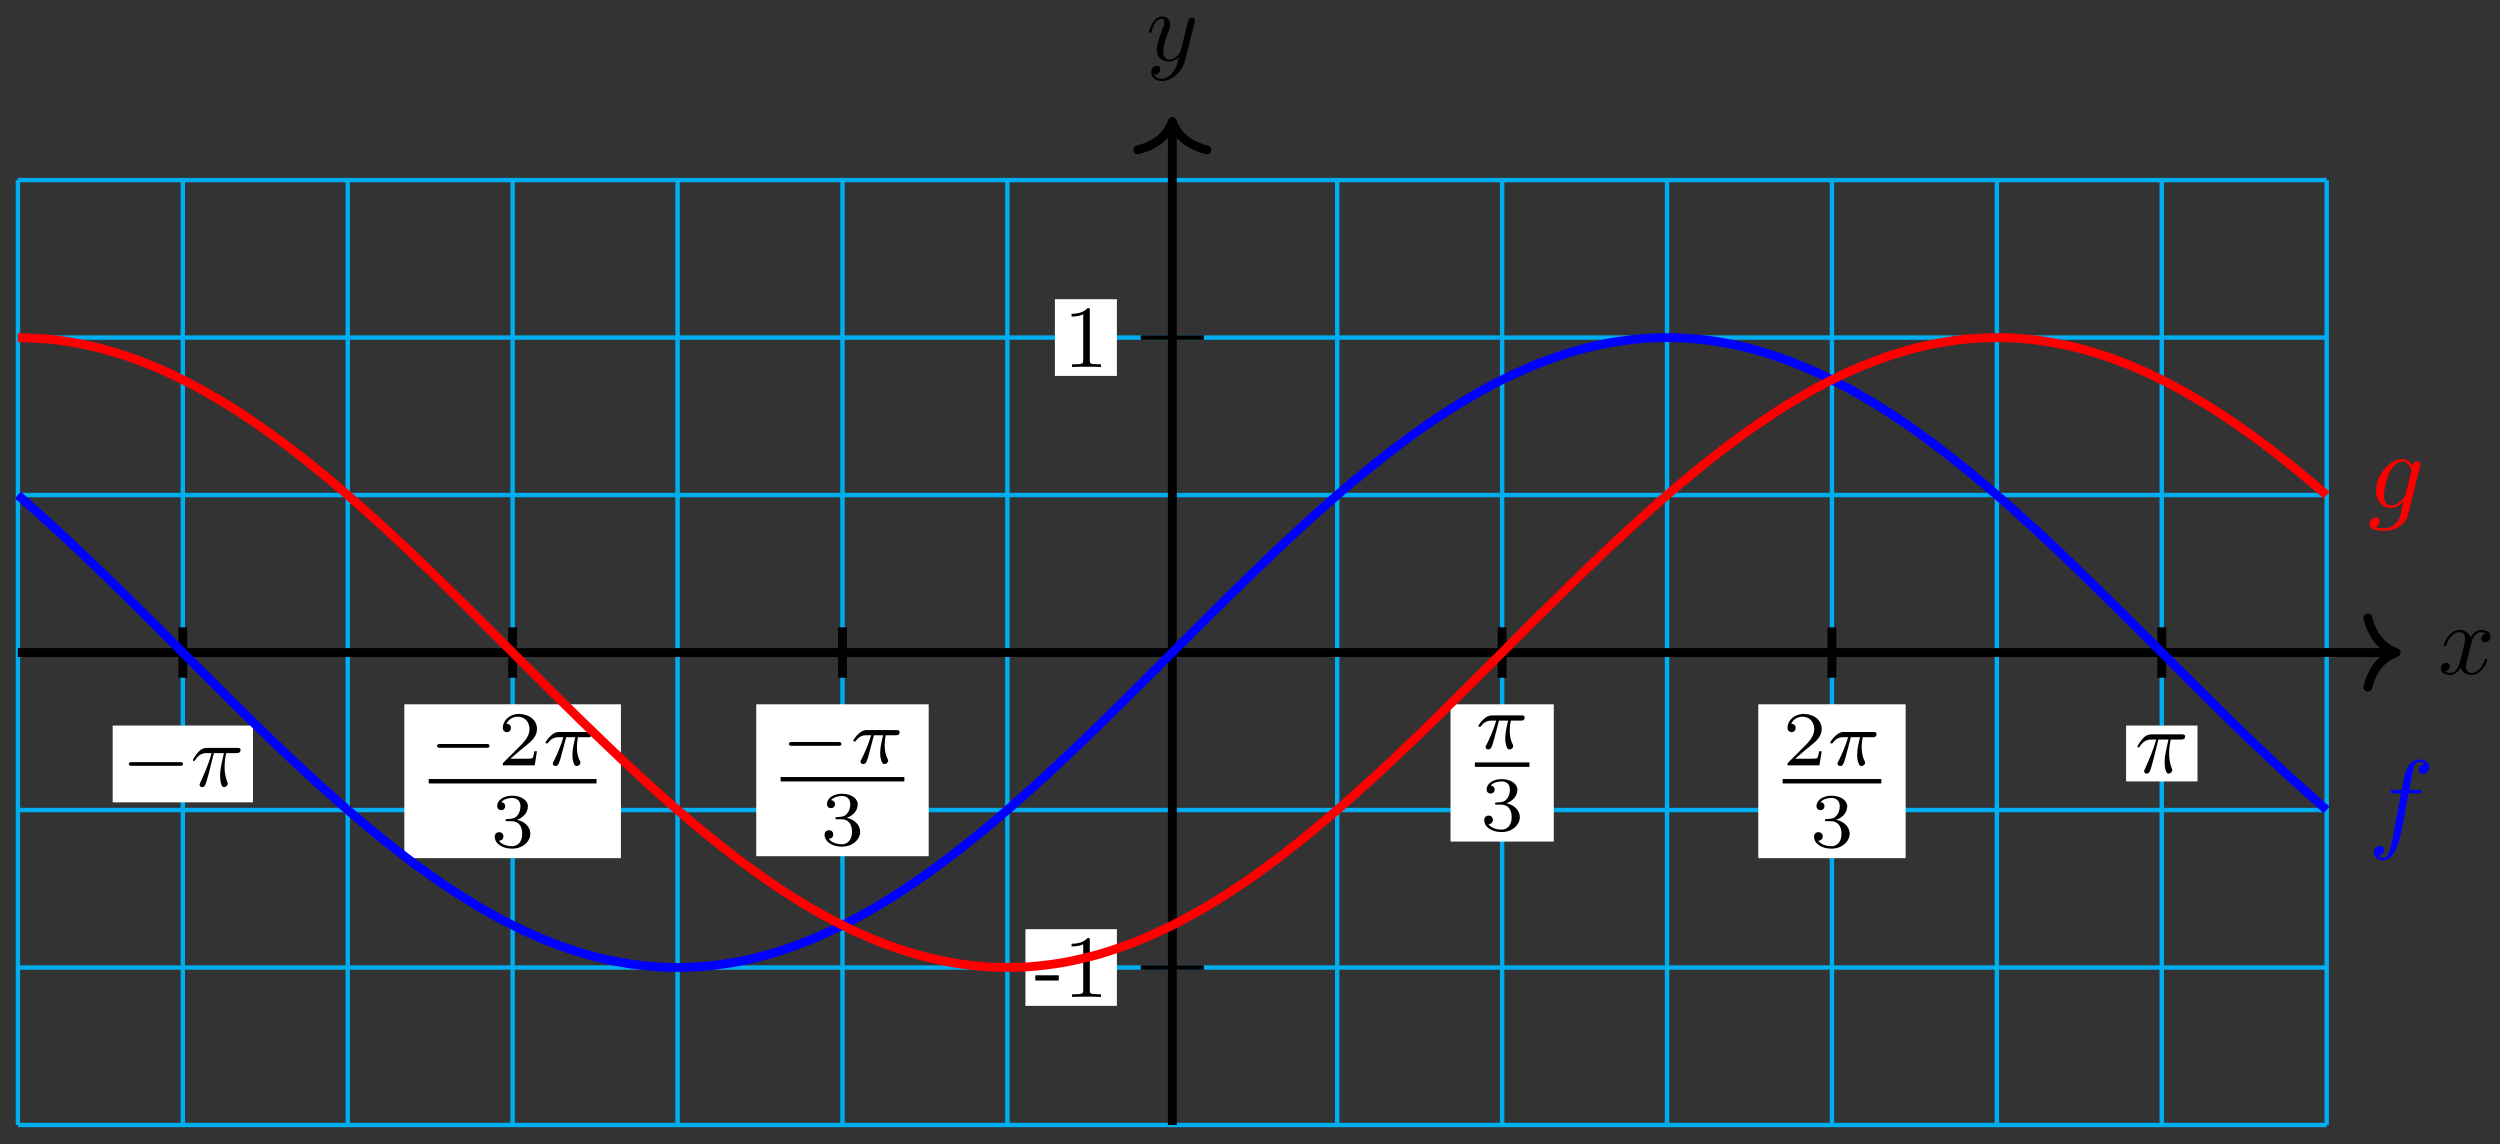 <?xml version="1.0" encoding="UTF-8"?>
<svg xmlns="http://www.w3.org/2000/svg" xmlns:xlink="http://www.w3.org/1999/xlink" width="225pt" height="103pt" viewBox="0 0 225 103" version="1.1">
<rect x="0" y="0" width="225" height="103" fill="#333333" stroke="none"/>
<defs>
<g>
<symbol overflow="visible" id="glyph0-0">
<path style="stroke:none;" d=""/>
</symbol>
<symbol overflow="visible" id="glyph0-1">
<path style="stroke:none;" d="M 3 -2.703 C 3.047 -2.938 3.25 -3.766 3.891 -3.766 C 3.922 -3.766 4.141 -3.766 4.328 -3.656 C 4.078 -3.609 3.906 -3.375 3.906 -3.172 C 3.906 -3.016 4 -2.859 4.25 -2.859 C 4.438 -2.859 4.734 -3.016 4.734 -3.375 C 4.734 -3.844 4.203 -3.969 3.891 -3.969 C 3.375 -3.969 3.062 -3.484 2.953 -3.281 C 2.719 -3.875 2.25 -3.969 1.984 -3.969 C 1.047 -3.969 0.531 -2.812 0.531 -2.578 C 0.531 -2.5 0.625 -2.5 0.641 -2.5 C 0.719 -2.5 0.75 -2.516 0.766 -2.594 C 1.062 -3.547 1.656 -3.766 1.969 -3.766 C 2.141 -3.766 2.453 -3.688 2.453 -3.172 C 2.453 -2.891 2.297 -2.281 1.969 -1.031 C 1.828 -0.469 1.5 -0.094 1.109 -0.094 C 1.062 -0.094 0.859 -0.094 0.656 -0.219 C 0.891 -0.266 1.078 -0.453 1.078 -0.703 C 1.078 -0.938 0.891 -1.016 0.75 -1.016 C 0.484 -1.016 0.266 -0.781 0.266 -0.5 C 0.266 -0.078 0.703 0.094 1.109 0.094 C 1.688 0.094 2.016 -0.531 2.047 -0.578 C 2.156 -0.25 2.469 0.094 3.016 0.094 C 3.938 0.094 4.453 -1.062 4.453 -1.281 C 4.453 -1.375 4.375 -1.375 4.344 -1.375 C 4.266 -1.375 4.25 -1.344 4.219 -1.281 C 3.922 -0.312 3.312 -0.094 3.031 -0.094 C 2.688 -0.094 2.531 -0.391 2.531 -0.688 C 2.531 -0.891 2.594 -1.078 2.688 -1.484 Z M 3 -2.703 "/>
</symbol>
<symbol overflow="visible" id="glyph0-2">
<path style="stroke:none;" d="M 4.359 -3.422 C 4.391 -3.547 4.391 -3.562 4.391 -3.625 C 4.391 -3.781 4.266 -3.859 4.141 -3.859 C 4.047 -3.859 3.906 -3.812 3.828 -3.672 C 3.797 -3.625 3.734 -3.359 3.688 -3.188 C 3.625 -2.953 3.562 -2.719 3.516 -2.469 L 3.109 -0.859 C 3.078 -0.719 2.688 -0.094 2.094 -0.094 C 1.641 -0.094 1.547 -0.5 1.547 -0.828 C 1.547 -1.234 1.688 -1.797 2 -2.578 C 2.141 -2.953 2.172 -3.047 2.172 -3.234 C 2.172 -3.625 1.891 -3.969 1.438 -3.969 C 0.594 -3.969 0.266 -2.656 0.266 -2.578 C 0.266 -2.5 0.344 -2.5 0.375 -2.5 C 0.453 -2.5 0.469 -2.516 0.516 -2.656 C 0.75 -3.5 1.109 -3.766 1.422 -3.766 C 1.484 -3.766 1.641 -3.766 1.641 -3.484 C 1.641 -3.25 1.547 -3.016 1.484 -2.859 C 1.125 -1.906 0.969 -1.391 0.969 -0.969 C 0.969 -0.172 1.531 0.094 2.062 0.094 C 2.406 0.094 2.719 -0.047 2.969 -0.312 C 2.859 0.156 2.75 0.594 2.391 1.078 C 2.156 1.375 1.812 1.641 1.406 1.641 C 1.281 1.641 0.875 1.609 0.719 1.266 C 0.859 1.266 0.984 1.266 1.109 1.156 C 1.188 1.078 1.281 0.953 1.281 0.797 C 1.281 0.516 1.047 0.469 0.953 0.469 C 0.75 0.469 0.453 0.625 0.453 1.062 C 0.453 1.5 0.844 1.844 1.406 1.844 C 2.328 1.844 3.25 1.016 3.5 0.016 Z M 4.359 -3.422 "/>
</symbol>
<symbol overflow="visible" id="glyph1-0">
<path style="stroke:none;" d=""/>
</symbol>
<symbol overflow="visible" id="glyph1-1">
<path style="stroke:none;" d="M 2.203 -1.484 L 2.203 -1.953 L 0.094 -1.953 L 0.094 -1.484 Z M 2.203 -1.484 "/>
</symbol>
<symbol overflow="visible" id="glyph1-2">
<path style="stroke:none;" d="M 3.344 0 L 3.344 -0.25 L 3.078 -0.25 C 2.359 -0.25 2.344 -0.328 2.344 -0.625 L 2.344 -5.094 C 2.344 -5.297 2.344 -5.312 2.156 -5.312 C 1.672 -4.797 0.969 -4.797 0.703 -4.797 L 0.703 -4.547 C 0.875 -4.547 1.344 -4.547 1.75 -4.75 L 1.75 -0.625 C 1.75 -0.344 1.734 -0.25 1.016 -0.25 L 0.75 -0.25 L 0.75 0 C 1.031 -0.031 1.734 -0.031 2.047 -0.031 C 2.359 -0.031 3.062 -0.031 3.344 0 Z M 3.344 0 "/>
</symbol>
<symbol overflow="visible" id="glyph2-0">
<path style="stroke:none;" d=""/>
</symbol>
<symbol overflow="visible" id="glyph2-1">
<path style="stroke:none;" d="M 5.25 -1.828 C 5.391 -1.828 5.531 -1.828 5.531 -1.984 C 5.531 -2.156 5.391 -2.156 5.25 -2.156 L 0.938 -2.156 C 0.812 -2.156 0.656 -2.156 0.656 -1.984 C 0.656 -1.828 0.812 -1.828 0.938 -1.828 Z M 5.25 -1.828 "/>
</symbol>
<symbol overflow="visible" id="glyph3-0">
<path style="stroke:none;" d=""/>
</symbol>
<symbol overflow="visible" id="glyph3-1">
<path style="stroke:none;" d="M 2.109 -2.969 L 3.016 -2.969 C 2.75 -1.797 2.672 -1.453 2.672 -0.922 C 2.672 -0.797 2.672 -0.578 2.734 -0.312 C 2.828 0.047 2.906 0.094 3.031 0.094 C 3.188 0.094 3.359 -0.062 3.359 -0.219 C 3.359 -0.266 3.359 -0.281 3.312 -0.391 C 3.078 -0.969 3.078 -1.484 3.078 -1.703 C 3.078 -2.125 3.125 -2.562 3.219 -2.969 L 4.125 -2.969 C 4.234 -2.969 4.516 -2.969 4.516 -3.25 C 4.516 -3.438 4.344 -3.438 4.203 -3.438 L 1.531 -3.438 C 1.359 -3.438 1.047 -3.438 0.703 -3.062 C 0.422 -2.75 0.219 -2.375 0.219 -2.344 C 0.219 -2.328 0.219 -2.266 0.312 -2.266 C 0.375 -2.266 0.391 -2.297 0.438 -2.359 C 0.828 -2.969 1.297 -2.969 1.453 -2.969 L 1.906 -2.969 C 1.656 -2.016 1.219 -1.047 0.891 -0.312 C 0.828 -0.203 0.828 -0.188 0.828 -0.125 C 0.828 0.031 0.953 0.094 1.047 0.094 C 1.297 0.094 1.359 -0.141 1.453 -0.438 C 1.562 -0.797 1.562 -0.812 1.672 -1.219 Z M 2.109 -2.969 "/>
</symbol>
<symbol overflow="visible" id="glyph4-0">
<path style="stroke:none;" d=""/>
</symbol>
<symbol overflow="visible" id="glyph4-1">
<path style="stroke:none;" d="M 5.188 -1.578 C 5.297 -1.578 5.469 -1.578 5.469 -1.734 C 5.469 -1.922 5.297 -1.922 5.188 -1.922 L 1.031 -1.922 C 0.922 -1.922 0.75 -1.922 0.75 -1.75 C 0.75 -1.578 0.906 -1.578 1.031 -1.578 Z M 5.188 -1.578 "/>
</symbol>
<symbol overflow="visible" id="glyph5-0">
<path style="stroke:none;" d=""/>
</symbol>
<symbol overflow="visible" id="glyph5-1">
<path style="stroke:none;" d="M 3.516 -1.266 L 3.281 -1.266 C 3.266 -1.109 3.188 -0.703 3.094 -0.641 C 3.047 -0.594 2.516 -0.594 2.406 -0.594 L 1.125 -0.594 C 1.859 -1.234 2.109 -1.438 2.516 -1.766 C 3.031 -2.172 3.516 -2.609 3.516 -3.266 C 3.516 -4.109 2.781 -4.625 1.891 -4.625 C 1.031 -4.625 0.438 -4.016 0.438 -3.375 C 0.438 -3.031 0.734 -2.984 0.812 -2.984 C 0.969 -2.984 1.172 -3.109 1.172 -3.359 C 1.172 -3.484 1.125 -3.734 0.766 -3.734 C 0.984 -4.219 1.453 -4.375 1.781 -4.375 C 2.484 -4.375 2.844 -3.828 2.844 -3.266 C 2.844 -2.656 2.406 -2.188 2.188 -1.938 L 0.516 -0.266 C 0.438 -0.203 0.438 -0.188 0.438 0 L 3.312 0 Z M 3.516 -1.266 "/>
</symbol>
<symbol overflow="visible" id="glyph5-2">
<path style="stroke:none;" d="M 1.906 -2.328 C 2.453 -2.328 2.844 -1.953 2.844 -1.203 C 2.844 -0.344 2.328 -0.078 1.938 -0.078 C 1.656 -0.078 1.031 -0.156 0.75 -0.578 C 1.078 -0.578 1.156 -0.812 1.156 -0.969 C 1.156 -1.188 0.984 -1.344 0.766 -1.344 C 0.578 -1.344 0.375 -1.219 0.375 -0.938 C 0.375 -0.281 1.094 0.141 1.938 0.141 C 2.906 0.141 3.578 -0.516 3.578 -1.203 C 3.578 -1.75 3.141 -2.297 2.375 -2.453 C 3.094 -2.719 3.359 -3.234 3.359 -3.672 C 3.359 -4.219 2.734 -4.625 1.953 -4.625 C 1.188 -4.625 0.594 -4.25 0.594 -3.688 C 0.594 -3.453 0.75 -3.328 0.953 -3.328 C 1.172 -3.328 1.312 -3.484 1.312 -3.672 C 1.312 -3.875 1.172 -4.031 0.953 -4.047 C 1.203 -4.344 1.672 -4.422 1.938 -4.422 C 2.25 -4.422 2.688 -4.266 2.688 -3.672 C 2.688 -3.375 2.594 -3.047 2.406 -2.844 C 2.188 -2.578 1.984 -2.562 1.641 -2.531 C 1.469 -2.516 1.453 -2.516 1.422 -2.516 C 1.406 -2.516 1.344 -2.5 1.344 -2.422 C 1.344 -2.328 1.406 -2.328 1.531 -2.328 Z M 1.906 -2.328 "/>
</symbol>
<symbol overflow="visible" id="glyph6-0">
<path style="stroke:none;" d=""/>
</symbol>
<symbol overflow="visible" id="glyph6-1">
<path style="stroke:none;" d="M 2.172 -2.531 L 3 -2.531 C 2.891 -2.109 2.734 -1.484 2.734 -0.922 C 2.734 -0.641 2.781 -0.453 2.812 -0.312 C 2.922 0.047 3.016 0.062 3.125 0.062 C 3.297 0.062 3.453 -0.078 3.453 -0.25 C 3.453 -0.297 3.438 -0.328 3.406 -0.391 C 3.266 -0.656 3.141 -1.047 3.141 -1.625 C 3.141 -1.75 3.141 -2.031 3.234 -2.531 L 4.109 -2.531 C 4.234 -2.531 4.297 -2.531 4.375 -2.578 C 4.469 -2.656 4.484 -2.766 4.484 -2.797 C 4.484 -3 4.312 -3 4.188 -3 L 1.562 -3 C 1.281 -3 1.078 -2.938 0.766 -2.641 C 0.578 -2.484 0.312 -2.109 0.312 -2.047 C 0.312 -1.969 0.406 -1.969 0.438 -1.969 C 0.516 -1.969 0.516 -1.984 0.562 -2.047 C 0.906 -2.531 1.344 -2.531 1.5 -2.531 L 1.922 -2.531 C 1.703 -1.766 1.328 -0.938 1.125 -0.516 C 1.078 -0.438 1.016 -0.281 0.984 -0.266 C 0.984 -0.234 0.969 -0.203 0.969 -0.156 C 0.969 -0.047 1.047 0.062 1.219 0.062 C 1.484 0.062 1.562 -0.25 1.734 -0.875 Z M 2.172 -2.531 "/>
</symbol>
<symbol overflow="visible" id="glyph7-0">
<path style="stroke:none;" d=""/>
</symbol>
<symbol overflow="visible" id="glyph7-1">
<path style="stroke:none;" d="M 3.656 -3.984 L 4.516 -3.984 C 4.719 -3.984 4.812 -3.984 4.812 -4.188 C 4.812 -4.297 4.719 -4.297 4.547 -4.297 L 3.719 -4.297 L 3.922 -5.438 C 3.969 -5.641 4.109 -6.344 4.172 -6.469 C 4.25 -6.656 4.422 -6.812 4.641 -6.812 C 4.672 -6.812 4.938 -6.812 5.125 -6.625 C 4.688 -6.594 4.578 -6.234 4.578 -6.094 C 4.578 -5.859 4.766 -5.734 4.953 -5.734 C 5.219 -5.734 5.5 -5.969 5.5 -6.344 C 5.5 -6.797 5.047 -7.031 4.641 -7.031 C 4.297 -7.031 3.672 -6.844 3.375 -5.859 C 3.312 -5.656 3.281 -5.547 3.047 -4.297 L 2.359 -4.297 C 2.156 -4.297 2.047 -4.297 2.047 -4.109 C 2.047 -3.984 2.141 -3.984 2.328 -3.984 L 2.984 -3.984 L 2.25 -0.047 C 2.062 0.922 1.891 1.828 1.375 1.828 C 1.328 1.828 1.094 1.828 0.891 1.641 C 1.359 1.609 1.453 1.25 1.453 1.109 C 1.453 0.875 1.266 0.75 1.078 0.75 C 0.812 0.75 0.531 0.984 0.531 1.359 C 0.531 1.797 0.969 2.047 1.375 2.047 C 1.922 2.047 2.328 1.453 2.5 1.078 C 2.828 0.453 3.047 -0.75 3.062 -0.828 Z M 3.656 -3.984 "/>
</symbol>
<symbol overflow="visible" id="glyph7-2">
<path style="stroke:none;" d="M 4.688 -3.766 C 4.703 -3.812 4.719 -3.875 4.719 -3.938 C 4.719 -4.109 4.609 -4.203 4.438 -4.203 C 4.344 -4.203 4.062 -4.141 4.031 -3.781 C 3.844 -4.141 3.5 -4.406 3.094 -4.406 C 1.969 -4.406 0.734 -3.016 0.734 -1.578 C 0.734 -0.594 1.328 0 2.047 0 C 2.641 0 3.109 -0.469 3.203 -0.578 L 3.219 -0.562 C 3.016 0.312 2.891 0.734 2.891 0.75 C 2.844 0.844 2.516 1.828 1.453 1.828 C 1.266 1.828 0.938 1.812 0.656 1.719 C 0.953 1.641 1.062 1.375 1.062 1.203 C 1.062 1.047 0.953 0.859 0.688 0.859 C 0.469 0.859 0.156 1.031 0.156 1.438 C 0.156 1.844 0.516 2.047 1.469 2.047 C 2.719 2.047 3.438 1.266 3.594 0.672 Z M 3.406 -1.281 C 3.344 -1.016 3.109 -0.766 2.891 -0.578 C 2.688 -0.406 2.375 -0.219 2.078 -0.219 C 1.578 -0.219 1.438 -0.734 1.438 -1.141 C 1.438 -1.609 1.719 -2.797 2 -3.297 C 2.266 -3.781 2.688 -4.188 3.109 -4.188 C 3.766 -4.188 3.906 -3.375 3.906 -3.328 C 3.906 -3.281 3.891 -3.219 3.875 -3.188 Z M 3.406 -1.281 "/>
</symbol>
</g>
</defs>
<g id="surface1">
<path style="fill:none;stroke-width:0.399;stroke-linecap:butt;stroke-linejoin:miter;stroke:rgb(0%,67.839%,93.729%);stroke-opacity:1;stroke-miterlimit:10;" d="M -103.898 -42.519 L 103.895 -42.519 M -103.898 -28.348 L 103.895 -28.348 M -103.898 -14.173 L 103.895 -14.173 M -103.898 -0.001 L 103.895 -0.001 M -103.898 14.174 L 103.895 14.174 M -103.898 28.346 L 103.895 28.346 M -103.898 42.521 L 103.895 42.521 M -103.894 -42.519 L -103.894 42.521 M -89.054 -42.519 L -89.054 42.521 M -74.21 -42.519 L -74.21 42.521 M -59.37 -42.519 L -59.37 42.521 M -44.527 -42.519 L -44.527 42.521 M -29.683 -42.519 L -29.683 42.521 M -14.843 -42.519 L -14.843 42.521 M 0.001 -42.519 L 0.001 42.521 M 14.841 -42.519 L 14.841 42.521 M 29.684 -42.519 L 29.684 42.521 M 44.528 -42.519 L 44.528 42.521 M 59.368 -42.519 L 59.368 42.521 M 74.212 -42.519 L 74.212 42.521 M 89.052 -42.519 L 89.052 42.521 M 103.895 -42.519 L 103.895 42.521 " transform="matrix(1,0,0,-1,105.507,58.729)"/>
<path style="fill:none;stroke-width:0.797;stroke-linecap:butt;stroke-linejoin:miter;stroke:rgb(0%,0%,0%);stroke-opacity:1;stroke-miterlimit:10;" d="M -103.898 -0.001 L 109.755 -0.001 " transform="matrix(1,0,0,-1,105.507,58.729)"/>
<path style="fill:none;stroke-width:0.797;stroke-linecap:round;stroke-linejoin:round;stroke:rgb(0%,0%,0%);stroke-opacity:1;stroke-miterlimit:10;" d="M -2.551 3.112 C -2.083 1.245 -1.048 0.362 -0.001 -0.001 C -1.048 -0.364 -2.083 -1.243 -2.551 -3.11 " transform="matrix(1,0,0,-1,215.661,58.729)"/>
<g style="fill:rgb(0%,0%,0%);fill-opacity:1;">
  <use xlink:href="#glyph0-1" x="219.406" y="60.659"/>
</g>
<path style="fill:none;stroke-width:0.797;stroke-linecap:butt;stroke-linejoin:miter;stroke:rgb(0%,0%,0%);stroke-opacity:1;stroke-miterlimit:10;" d="M 0.001 -42.519 L 0.001 47.392 " transform="matrix(1,0,0,-1,105.507,58.729)"/>
<path style="fill:none;stroke-width:0.797;stroke-linecap:round;stroke-linejoin:round;stroke:rgb(0%,0%,0%);stroke-opacity:1;stroke-miterlimit:10;" d="M -2.551 3.112 C -2.086 1.245 -1.047 0.362 -0.001 -0.001 C -1.047 -0.364 -2.086 -1.243 -2.551 -3.11 " transform="matrix(0,-1,-1,0,105.507,10.937)"/>
<g style="fill:rgb(0%,0%,0%);fill-opacity:1;">
  <use xlink:href="#glyph0-2" x="103.148" y="5.448"/>
</g>
<path style="fill:none;stroke-width:0.399;stroke-linecap:butt;stroke-linejoin:miter;stroke:rgb(0%,0%,0%);stroke-opacity:1;stroke-miterlimit:10;" d="M 2.837 -28.348 L -2.835 -28.348 " transform="matrix(1,0,0,-1,105.507,58.729)"/>
<path style=" stroke:none;fill-rule:nonzero;fill:rgb(100%,100%,100%);fill-opacity:1;" d="M 100.52 83.625 L 92.289 83.625 L 92.289 90.527 L 100.52 90.527 Z M 100.52 83.625 "/>
<g style="fill:rgb(0%,0%,0%);fill-opacity:1;">
  <use xlink:href="#glyph1-1" x="93.085" y="89.731"/>
  <use xlink:href="#glyph1-2" x="95.739" y="89.731"/>
</g>
<path style="fill:none;stroke-width:0.399;stroke-linecap:butt;stroke-linejoin:miter;stroke:rgb(0%,0%,0%);stroke-opacity:1;stroke-miterlimit:10;" d="M 2.837 28.346 L -2.835 28.346 " transform="matrix(1,0,0,-1,105.507,58.729)"/>
<path style=" stroke:none;fill-rule:nonzero;fill:rgb(100%,100%,100%);fill-opacity:1;" d="M 100.52 26.93 L 94.941 26.93 L 94.941 33.832 L 100.52 33.832 Z M 100.52 26.93 "/>
<g style="fill:rgb(0%,0%,0%);fill-opacity:1;">
  <use xlink:href="#glyph1-2" x="95.739" y="33.036"/>
</g>
<path style="fill:none;stroke-width:0.797;stroke-linecap:butt;stroke-linejoin:miter;stroke:rgb(0%,0%,0%);stroke-opacity:1;stroke-miterlimit:10;" d="M -89.054 2.268 L -89.054 -2.267 " transform="matrix(1,0,0,-1,105.507,58.729)"/>
<path style=" stroke:none;fill-rule:nonzero;fill:rgb(100%,100%,100%);fill-opacity:1;" d="M 22.766 65.301 L 10.141 65.301 L 10.141 72.211 L 22.766 72.211 Z M 22.766 65.301 "/>
<g style="fill:rgb(0%,0%,0%);fill-opacity:1;">
  <use xlink:href="#glyph2-1" x="10.939" y="70.748"/>
</g>
<g style="fill:rgb(0%,0%,0%);fill-opacity:1;">
  <use xlink:href="#glyph3-1" x="17.138" y="70.748"/>
</g>
<path style="fill:none;stroke-width:0.797;stroke-linecap:butt;stroke-linejoin:miter;stroke:rgb(0%,0%,0%);stroke-opacity:1;stroke-miterlimit:10;" d="M 89.055 2.268 L 89.055 -2.267 " transform="matrix(1,0,0,-1,105.507,58.729)"/>
<path style=" stroke:none;fill-rule:nonzero;fill:rgb(100%,100%,100%);fill-opacity:1;" d="M 197.773 65.301 L 191.348 65.301 L 191.348 70.328 L 197.773 70.328 Z M 197.773 65.301 "/>
<g style="fill:rgb(0%,0%,0%);fill-opacity:1;">
  <use xlink:href="#glyph3-1" x="192.147" y="69.53"/>
</g>
<path style="fill:none;stroke-width:0.797;stroke-linecap:butt;stroke-linejoin:miter;stroke:rgb(0%,0%,0%);stroke-opacity:1;stroke-miterlimit:10;" d="M -59.37 2.268 L -59.37 -2.267 " transform="matrix(1,0,0,-1,105.507,58.729)"/>
<path style=" stroke:none;fill-rule:nonzero;fill:rgb(100%,100%,100%);fill-opacity:1;" d="M 36.391 77.234 L 55.883 77.234 L 55.883 63.387 L 36.391 63.387 Z M 36.391 77.234 "/>
<g style="fill:rgb(0%,0%,0%);fill-opacity:1;">
  <use xlink:href="#glyph4-1" x="38.585" y="68.88"/>
</g>
<g style="fill:rgb(0%,0%,0%);fill-opacity:1;">
  <use xlink:href="#glyph5-1" x="44.812" y="68.88"/>
</g>
<g style="fill:rgb(0%,0%,0%);fill-opacity:1;">
  <use xlink:href="#glyph6-1" x="48.783" y="68.88"/>
</g>
<path style="fill:none;stroke-width:0.399;stroke-linecap:butt;stroke-linejoin:miter;stroke:rgb(0%,0%,0%);stroke-opacity:1;stroke-miterlimit:10;" d="M 191.704 -43.242 L 206.809 -43.242 " transform="matrix(1,0,0,-1,-153.118,27.069)"/>
<g style="fill:rgb(0%,0%,0%);fill-opacity:1;">
  <use xlink:href="#glyph5-2" x="44.153" y="76.238"/>
</g>
<path style="fill:none;stroke-width:0.797;stroke-linecap:butt;stroke-linejoin:miter;stroke:rgb(0%,0%,0%);stroke-opacity:1;stroke-miterlimit:10;" d="M -29.683 2.268 L -29.683 -2.267 " transform="matrix(1,0,0,-1,105.507,58.729)"/>
<path style=" stroke:none;fill-rule:nonzero;fill:rgb(100%,100%,100%);fill-opacity:1;" d="M 68.062 77.059 L 83.582 77.059 L 83.582 63.387 L 68.062 63.387 Z M 68.062 77.059 "/>
<g style="fill:rgb(0%,0%,0%);fill-opacity:1;">
  <use xlink:href="#glyph4-1" x="70.255" y="68.703"/>
</g>
<g style="fill:rgb(0%,0%,0%);fill-opacity:1;">
  <use xlink:href="#glyph6-1" x="76.482" y="68.703"/>
</g>
<path style="fill:none;stroke-width:0.399;stroke-linecap:butt;stroke-linejoin:miter;stroke:rgb(0%,0%,0%);stroke-opacity:1;stroke-miterlimit:10;" d="M 191.702 -43.239 L 202.839 -43.239 " transform="matrix(1,0,0,-1,-121.448,26.892)"/>
<g style="fill:rgb(0%,0%,0%);fill-opacity:1;">
  <use xlink:href="#glyph5-2" x="73.837" y="76.061"/>
</g>
<path style="fill:none;stroke-width:0.797;stroke-linecap:butt;stroke-linejoin:miter;stroke:rgb(0%,0%,0%);stroke-opacity:1;stroke-miterlimit:10;" d="M 29.684 2.268 L 29.684 -2.267 " transform="matrix(1,0,0,-1,105.507,58.729)"/>
<path style=" stroke:none;fill-rule:nonzero;fill:rgb(100%,100%,100%);fill-opacity:1;" d="M 130.547 75.742 L 139.84 75.742 L 139.84 63.387 L 130.547 63.387 Z M 130.547 75.742 "/>
<g style="fill:rgb(0%,0%,0%);fill-opacity:1;">
  <use xlink:href="#glyph6-1" x="132.738" y="67.388"/>
</g>
<path style="fill:none;stroke-width:0.399;stroke-linecap:butt;stroke-linejoin:miter;stroke:rgb(0%,0%,0%);stroke-opacity:1;stroke-miterlimit:10;" d="M 191.703 -43.242 L 196.613 -43.242 " transform="matrix(1,0,0,-1,-58.965,25.577)"/>
<g style="fill:rgb(0%,0%,0%);fill-opacity:1;">
  <use xlink:href="#glyph5-2" x="133.207" y="74.746"/>
</g>
<path style="fill:none;stroke-width:0.797;stroke-linecap:butt;stroke-linejoin:miter;stroke:rgb(0%,0%,0%);stroke-opacity:1;stroke-miterlimit:10;" d="M 59.368 2.268 L 59.368 -2.267 " transform="matrix(1,0,0,-1,105.507,58.729)"/>
<path style=" stroke:none;fill-rule:nonzero;fill:rgb(100%,100%,100%);fill-opacity:1;" d="M 158.246 77.234 L 171.508 77.234 L 171.508 63.387 L 158.246 63.387 Z M 158.246 77.234 "/>
<g style="fill:rgb(0%,0%,0%);fill-opacity:1;">
  <use xlink:href="#glyph5-1" x="160.437" y="68.88"/>
</g>
<g style="fill:rgb(0%,0%,0%);fill-opacity:1;">
  <use xlink:href="#glyph6-1" x="164.408" y="68.88"/>
</g>
<path style="fill:none;stroke-width:0.399;stroke-linecap:butt;stroke-linejoin:miter;stroke:rgb(0%,0%,0%);stroke-opacity:1;stroke-miterlimit:10;" d="M 191.703 -43.242 L 200.582 -43.242 " transform="matrix(1,0,0,-1,-31.266,27.069)"/>
<g style="fill:rgb(0%,0%,0%);fill-opacity:1;">
  <use xlink:href="#glyph5-2" x="162.891" y="76.238"/>
</g>
<path style="fill:none;stroke-width:0.797;stroke-linecap:butt;stroke-linejoin:miter;stroke:rgb(0%,0%,100%);stroke-opacity:1;stroke-miterlimit:10;" d="M -103.898 14.174 C -103.898 14.174 -101.55 12.1 -100.648 11.272 C -99.749 10.448 -98.304 9.088 -97.402 8.229 C -96.503 7.37 -95.058 5.96 -94.155 5.073 C -93.257 4.19 -91.812 2.749 -90.909 1.854 C -90.007 0.956 -88.566 -0.493 -87.663 -1.392 C -86.761 -2.286 -85.316 -3.731 -84.417 -4.618 C -83.515 -5.505 -82.07 -6.919 -81.171 -7.782 C -80.269 -8.645 -78.823 -10.016 -77.921 -10.845 C -77.023 -11.677 -75.577 -12.985 -74.675 -13.77 C -73.777 -14.555 -72.331 -15.778 -71.429 -16.508 C -70.53 -17.239 -69.085 -18.368 -68.183 -19.036 C -67.28 -19.7 -65.839 -20.719 -64.937 -21.309 C -64.034 -21.903 -62.589 -22.793 -61.691 -23.305 C -60.788 -23.817 -59.343 -24.575 -58.444 -24.996 C -57.542 -25.422 -56.097 -26.032 -55.198 -26.36 C -54.296 -26.692 -52.851 -27.149 -51.948 -27.379 C -51.05 -27.614 -49.605 -27.907 -48.702 -28.039 C -47.804 -28.168 -46.359 -28.301 -45.456 -28.332 C -44.554 -28.36 -43.112 -28.324 -42.21 -28.25 C -41.308 -28.176 -39.862 -27.977 -38.964 -27.801 C -38.062 -27.625 -36.616 -27.262 -35.718 -26.989 C -34.816 -26.711 -33.37 -26.192 -32.472 -25.821 C -31.57 -25.45 -30.124 -24.778 -29.222 -24.313 C -28.323 -23.852 -26.878 -23.036 -25.976 -22.489 C -25.077 -21.942 -23.632 -20.997 -22.73 -20.372 C -21.831 -19.747 -20.386 -18.68 -19.484 -17.985 C -18.581 -17.29 -17.14 -16.118 -16.237 -15.364 C -15.335 -14.606 -13.89 -13.344 -12.991 -12.54 C -12.089 -11.735 -10.644 -10.399 -9.745 -9.552 C -8.843 -8.704 -7.398 -7.313 -6.495 -6.438 C -5.597 -5.563 -4.152 -4.134 -3.249 -3.243 C -2.351 -2.349 -0.905 -0.903 -0.003 -0.005 C 0.895 0.893 2.341 2.343 3.243 3.233 C 4.145 4.128 5.587 5.557 6.489 6.432 C 7.391 7.307 8.837 8.698 9.735 9.545 C 10.638 10.393 12.083 11.725 12.981 12.534 C 13.884 13.338 15.329 14.6 16.227 15.358 C 17.13 16.112 18.575 17.284 19.477 17.979 C 20.376 18.674 21.821 19.74 22.723 20.365 C 23.622 20.99 25.067 21.936 25.97 22.487 C 26.872 23.033 28.313 23.85 29.216 24.311 C 30.118 24.772 31.563 25.443 32.462 25.815 C 33.364 26.19 34.809 26.709 35.708 26.986 C 36.61 27.26 38.056 27.623 38.954 27.799 C 39.856 27.975 41.302 28.178 42.204 28.248 C 43.102 28.322 44.548 28.361 45.45 28.33 C 46.348 28.303 47.794 28.17 48.696 28.041 C 49.595 27.908 51.04 27.615 51.942 27.381 C 52.845 27.15 54.286 26.693 55.188 26.365 C 56.091 26.033 57.536 25.424 58.434 25.002 C 59.337 24.576 60.782 23.822 61.681 23.311 C 62.583 22.799 64.028 21.908 64.93 21.315 C 65.829 20.725 67.274 19.705 68.177 19.041 C 69.075 18.373 70.52 17.248 71.423 16.518 C 72.321 15.787 73.766 14.561 74.669 13.776 C 75.571 12.991 77.013 11.686 77.915 10.854 C 78.817 10.022 80.263 8.655 81.161 7.792 C 82.063 6.924 83.509 5.51 84.407 4.624 C 85.309 3.737 86.755 2.296 87.653 1.397 C 88.555 0.499 90.001 -0.95 90.903 -1.845 C 91.802 -2.743 93.247 -4.181 94.149 -5.067 C 95.048 -5.95 96.493 -7.36 97.395 -8.22 C 98.298 -9.083 99.739 -10.442 100.641 -11.266 C 101.544 -12.091 103.888 -14.165 103.888 -14.165 " transform="matrix(1,0,0,-1,105.507,58.729)"/>
<g style="fill:rgb(0%,0%,100%);fill-opacity:1;">
  <use xlink:href="#glyph7-1" x="213.114" y="75.386"/>
</g>
<path style="fill:none;stroke-width:0.797;stroke-linecap:butt;stroke-linejoin:miter;stroke:rgb(100%,0%,0%);stroke-opacity:1;stroke-miterlimit:10;" d="M -103.898 28.346 C -103.898 28.346 -101.55 28.264 -100.648 28.158 C -99.749 28.057 -98.304 27.811 -97.402 27.604 C -96.503 27.4 -95.058 26.99 -94.155 26.69 C -93.257 26.385 -91.812 25.818 -90.909 25.424 C -90.007 25.025 -88.566 24.311 -87.663 23.822 C -86.761 23.338 -85.316 22.483 -84.417 21.912 C -83.515 21.342 -82.07 20.358 -81.171 19.713 C -80.269 19.069 -78.823 17.971 -77.921 17.256 C -77.023 16.541 -75.577 15.346 -74.675 14.573 C -73.777 13.803 -72.331 12.518 -71.429 11.698 C -70.53 10.881 -69.085 9.526 -68.183 8.671 C -67.28 7.815 -65.839 6.413 -64.937 5.53 C -64.034 4.651 -62.589 3.214 -61.691 2.319 C -60.788 1.421 -59.343 -0.028 -58.444 -0.927 C -57.542 -1.825 -56.097 -3.267 -55.198 -4.157 C -54.296 -5.048 -52.851 -6.466 -51.948 -7.333 C -51.05 -8.204 -49.605 -9.579 -48.702 -10.415 C -47.804 -11.251 -46.359 -12.567 -45.456 -13.36 C -44.554 -14.153 -43.112 -15.391 -42.21 -16.13 C -41.308 -16.868 -39.862 -18.012 -38.964 -18.688 C -38.062 -19.364 -36.616 -20.399 -35.718 -21 C -34.816 -21.606 -33.37 -22.516 -32.472 -23.039 C -31.57 -23.563 -30.124 -24.34 -29.222 -24.774 C -28.323 -25.211 -26.878 -25.844 -25.976 -26.188 C -25.077 -26.532 -23.632 -27.008 -22.73 -27.254 C -21.831 -27.504 -20.386 -27.821 -19.484 -27.965 C -18.581 -28.114 -17.14 -28.266 -16.237 -28.313 C -15.335 -28.356 -13.89 -28.344 -12.991 -28.285 C -12.089 -28.227 -10.644 -28.051 -9.745 -27.887 C -8.843 -27.727 -7.398 -27.387 -6.495 -27.125 C -5.597 -26.864 -4.152 -26.364 -3.249 -26.008 C -2.351 -25.649 -0.905 -25 -0.003 -24.551 C 0.895 -24.102 2.341 -23.305 3.243 -22.77 C 4.145 -22.235 5.587 -21.305 6.489 -20.692 C 7.391 -20.079 8.837 -19.028 9.735 -18.34 C 10.638 -17.657 12.083 -16.501 12.981 -15.751 C 13.884 -15.005 15.329 -13.755 16.227 -12.954 C 17.13 -12.157 18.575 -10.829 19.477 -9.989 C 20.376 -9.145 21.821 -7.763 22.723 -6.892 C 23.622 -6.02 25.067 -4.595 25.97 -3.704 C 26.872 -2.814 28.313 -1.368 29.216 -0.47 C 30.118 0.429 31.563 1.878 32.462 2.772 C 33.364 3.667 34.809 5.1 35.708 5.979 C 36.61 6.858 38.056 8.256 38.954 9.108 C 39.856 9.956 41.302 11.299 42.204 12.112 C 43.102 12.928 44.548 14.202 45.45 14.963 C 46.348 15.729 47.794 16.912 48.696 17.616 C 49.595 18.323 51.04 19.405 51.942 20.041 C 52.845 20.674 54.286 21.639 55.188 22.197 C 56.091 22.756 57.536 23.592 58.434 24.068 C 59.337 24.541 60.782 25.236 61.681 25.623 C 62.583 26.006 64.028 26.549 64.93 26.838 C 65.829 27.127 67.274 27.514 68.177 27.705 C 69.075 27.897 70.52 28.119 71.423 28.209 C 72.321 28.295 73.766 28.357 74.669 28.342 C 75.571 28.326 77.013 28.221 77.915 28.104 C 78.817 27.986 80.263 27.717 81.161 27.498 C 82.063 27.279 83.509 26.85 84.407 26.533 C 85.309 26.213 86.755 25.627 87.653 25.217 C 88.555 24.807 90.001 24.072 90.903 23.572 C 91.802 23.072 93.247 22.201 94.149 21.619 C 95.048 21.037 96.493 20.037 97.395 19.381 C 98.298 18.729 99.739 17.616 100.641 16.893 C 101.544 16.17 103.888 14.178 103.888 14.178 " transform="matrix(1,0,0,-1,105.507,58.729)"/>
<g style="fill:rgb(100%,0%,0%);fill-opacity:1;">
  <use xlink:href="#glyph7-2" x="213.114" y="45.725"/>
</g>
</g>
</svg>
